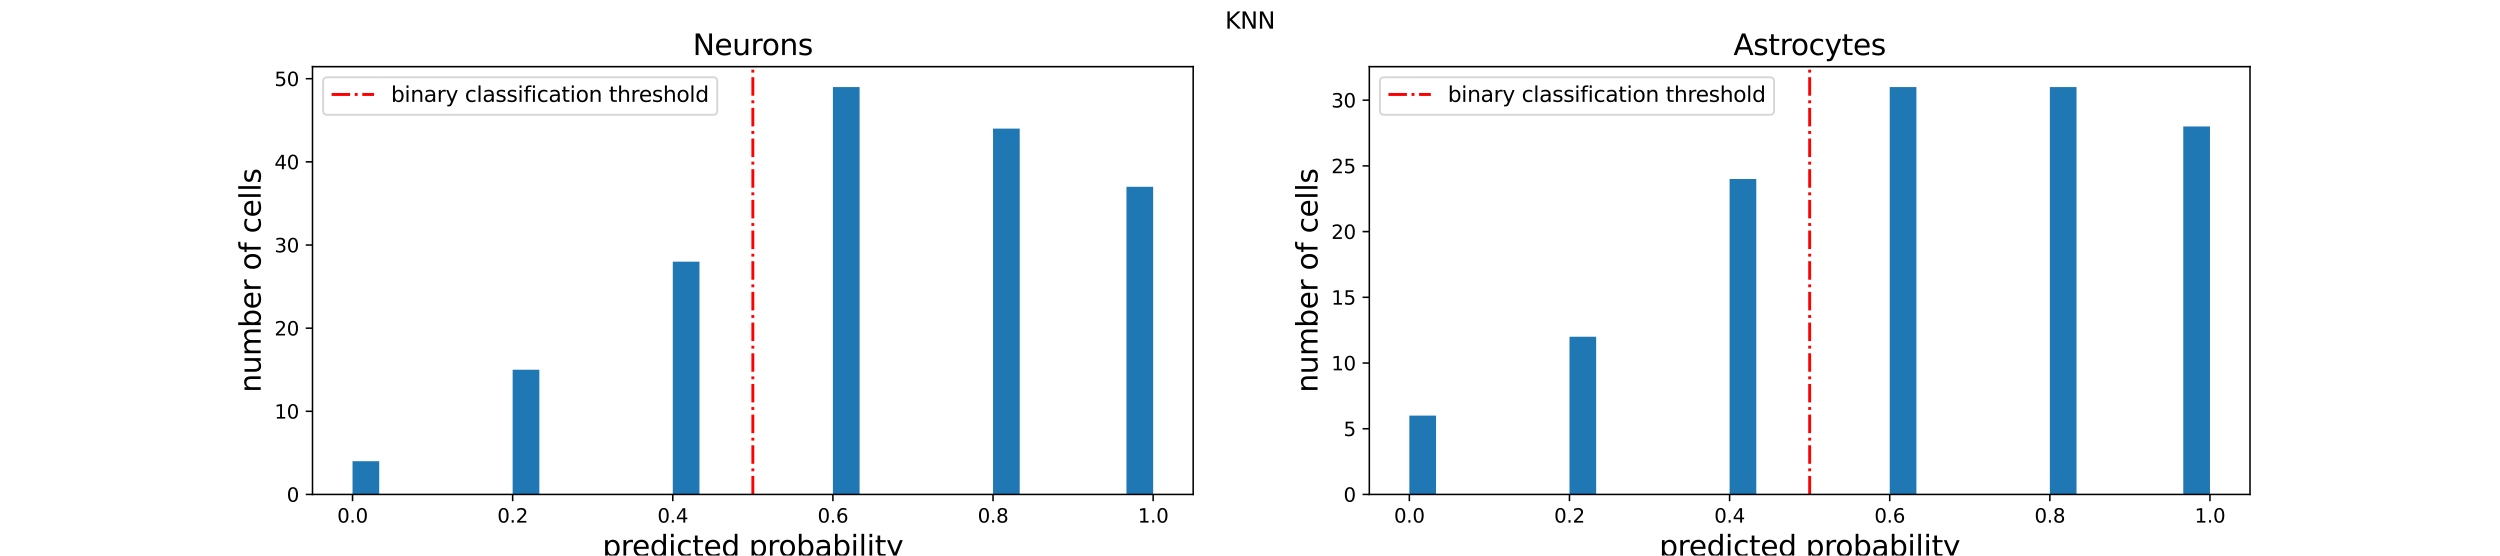 <?xml version="1.0" encoding="utf-8" standalone="no"?>
<!DOCTYPE svg PUBLIC "-//W3C//DTD SVG 1.1//EN"
  "http://www.w3.org/Graphics/SVG/1.1/DTD/svg11.dtd">
<svg xmlns:xlink="http://www.w3.org/1999/xlink" width="1296pt" height="288pt" viewBox="0 0 1296 288" xmlns="http://www.w3.org/2000/svg" version="1.1">
 <defs>
  <style type="text/css">*{stroke-linejoin: round; stroke-linecap: butt}</style>
 </defs>
 <g id="figure_1">
  <g id="patch_1">
   <path d="M 0 288 
L 1296 288 
L 1296 0 
L 0 0 
z
" style="fill: #ffffff"/>
  </g>
  <g id="axes_1">
   <g id="patch_2">
    <path d="M 162 256.32 
L 618.545 256.32 
L 618.545 34.56 
L 162 34.56 
z
" style="fill: #ffffff"/>
   </g>
   <g id="patch_3">
    <path d="M 182.752 256.32 
L 196.587 256.32 
L 196.587 239.079 
L 182.752 239.079 
z
" clip-path="url(#p5d7d3ce0ec)" style="fill: #1f77b4"/>
   </g>
   <g id="patch_4">
    <path d="M 196.587 256.32 
L 210.421 256.32 
L 210.421 256.32 
L 196.587 256.32 
z
" clip-path="url(#p5d7d3ce0ec)" style="fill: #1f77b4"/>
   </g>
   <g id="patch_5">
    <path d="M 210.421 256.32 
L 224.256 256.32 
L 224.256 256.32 
L 210.421 256.32 
z
" clip-path="url(#p5d7d3ce0ec)" style="fill: #1f77b4"/>
   </g>
   <g id="patch_6">
    <path d="M 224.256 256.32 
L 238.091 256.32 
L 238.091 256.32 
L 224.256 256.32 
z
" clip-path="url(#p5d7d3ce0ec)" style="fill: #1f77b4"/>
   </g>
   <g id="patch_7">
    <path d="M 238.091 256.32 
L 251.926 256.32 
L 251.926 256.32 
L 238.091 256.32 
z
" clip-path="url(#p5d7d3ce0ec)" style="fill: #1f77b4"/>
   </g>
   <g id="patch_8">
    <path d="M 251.926 256.32 
L 265.76 256.32 
L 265.76 256.32 
L 251.926 256.32 
z
" clip-path="url(#p5d7d3ce0ec)" style="fill: #1f77b4"/>
   </g>
   <g id="patch_9">
    <path d="M 265.76 256.32 
L 279.595 256.32 
L 279.595 191.667 
L 265.76 191.667 
z
" clip-path="url(#p5d7d3ce0ec)" style="fill: #1f77b4"/>
   </g>
   <g id="patch_10">
    <path d="M 279.595 256.32 
L 293.43 256.32 
L 293.43 256.32 
L 279.595 256.32 
z
" clip-path="url(#p5d7d3ce0ec)" style="fill: #1f77b4"/>
   </g>
   <g id="patch_11">
    <path d="M 293.43 256.32 
L 307.264 256.32 
L 307.264 256.32 
L 293.43 256.32 
z
" clip-path="url(#p5d7d3ce0ec)" style="fill: #1f77b4"/>
   </g>
   <g id="patch_12">
    <path d="M 307.264 256.32 
L 321.099 256.32 
L 321.099 256.32 
L 307.264 256.32 
z
" clip-path="url(#p5d7d3ce0ec)" style="fill: #1f77b4"/>
   </g>
   <g id="patch_13">
    <path d="M 321.099 256.32 
L 334.934 256.32 
L 334.934 256.32 
L 321.099 256.32 
z
" clip-path="url(#p5d7d3ce0ec)" style="fill: #1f77b4"/>
   </g>
   <g id="patch_14">
    <path d="M 334.934 256.32 
L 348.769 256.32 
L 348.769 256.32 
L 334.934 256.32 
z
" clip-path="url(#p5d7d3ce0ec)" style="fill: #1f77b4"/>
   </g>
   <g id="patch_15">
    <path d="M 348.769 256.32 
L 362.603 256.32 
L 362.603 135.634 
L 348.769 135.634 
z
" clip-path="url(#p5d7d3ce0ec)" style="fill: #1f77b4"/>
   </g>
   <g id="patch_16">
    <path d="M 362.603 256.32 
L 376.438 256.32 
L 376.438 256.32 
L 362.603 256.32 
z
" clip-path="url(#p5d7d3ce0ec)" style="fill: #1f77b4"/>
   </g>
   <g id="patch_17">
    <path d="M 376.438 256.32 
L 390.273 256.32 
L 390.273 256.32 
L 376.438 256.32 
z
" clip-path="url(#p5d7d3ce0ec)" style="fill: #1f77b4"/>
   </g>
   <g id="patch_18">
    <path d="M 390.273 256.32 
L 404.107 256.32 
L 404.107 256.32 
L 390.273 256.32 
z
" clip-path="url(#p5d7d3ce0ec)" style="fill: #1f77b4"/>
   </g>
   <g id="patch_19">
    <path d="M 404.107 256.32 
L 417.942 256.32 
L 417.942 256.32 
L 404.107 256.32 
z
" clip-path="url(#p5d7d3ce0ec)" style="fill: #1f77b4"/>
   </g>
   <g id="patch_20">
    <path d="M 417.942 256.32 
L 431.777 256.32 
L 431.777 256.32 
L 417.942 256.32 
z
" clip-path="url(#p5d7d3ce0ec)" style="fill: #1f77b4"/>
   </g>
   <g id="patch_21">
    <path d="M 431.777 256.32 
L 445.612 256.32 
L 445.612 45.12 
L 431.777 45.12 
z
" clip-path="url(#p5d7d3ce0ec)" style="fill: #1f77b4"/>
   </g>
   <g id="patch_22">
    <path d="M 445.612 256.32 
L 459.446 256.32 
L 459.446 256.32 
L 445.612 256.32 
z
" clip-path="url(#p5d7d3ce0ec)" style="fill: #1f77b4"/>
   </g>
   <g id="patch_23">
    <path d="M 459.446 256.32 
L 473.281 256.32 
L 473.281 256.32 
L 459.446 256.32 
z
" clip-path="url(#p5d7d3ce0ec)" style="fill: #1f77b4"/>
   </g>
   <g id="patch_24">
    <path d="M 473.281 256.32 
L 487.116 256.32 
L 487.116 256.32 
L 473.281 256.32 
z
" clip-path="url(#p5d7d3ce0ec)" style="fill: #1f77b4"/>
   </g>
   <g id="patch_25">
    <path d="M 487.116 256.32 
L 500.95 256.32 
L 500.95 256.32 
L 487.116 256.32 
z
" clip-path="url(#p5d7d3ce0ec)" style="fill: #1f77b4"/>
   </g>
   <g id="patch_26">
    <path d="M 500.95 256.32 
L 514.785 256.32 
L 514.785 256.32 
L 500.95 256.32 
z
" clip-path="url(#p5d7d3ce0ec)" style="fill: #1f77b4"/>
   </g>
   <g id="patch_27">
    <path d="M 514.785 256.32 
L 528.62 256.32 
L 528.62 66.671 
L 514.785 66.671 
z
" clip-path="url(#p5d7d3ce0ec)" style="fill: #1f77b4"/>
   </g>
   <g id="patch_28">
    <path d="M 528.62 256.32 
L 542.455 256.32 
L 542.455 256.32 
L 528.62 256.32 
z
" clip-path="url(#p5d7d3ce0ec)" style="fill: #1f77b4"/>
   </g>
   <g id="patch_29">
    <path d="M 542.455 256.32 
L 556.289 256.32 
L 556.289 256.32 
L 542.455 256.32 
z
" clip-path="url(#p5d7d3ce0ec)" style="fill: #1f77b4"/>
   </g>
   <g id="patch_30">
    <path d="M 556.289 256.32 
L 570.124 256.32 
L 570.124 256.32 
L 556.289 256.32 
z
" clip-path="url(#p5d7d3ce0ec)" style="fill: #1f77b4"/>
   </g>
   <g id="patch_31">
    <path d="M 570.124 256.32 
L 583.959 256.32 
L 583.959 256.32 
L 570.124 256.32 
z
" clip-path="url(#p5d7d3ce0ec)" style="fill: #1f77b4"/>
   </g>
   <g id="patch_32">
    <path d="M 583.959 256.32 
L 597.793 256.32 
L 597.793 96.842 
L 583.959 96.842 
z
" clip-path="url(#p5d7d3ce0ec)" style="fill: #1f77b4"/>
   </g>
   <g id="matplotlib.axis_1">
    <g id="xtick_1">
     <g id="line2d_1">
      <defs>
       <path id="mc0b5001a52" d="M 0 0 
L 0 3.5 
" style="stroke: #000000; stroke-width: 0.8"/>
      </defs>
      <g>
       <use xlink:href="#mc0b5001a52" x="182.752" y="256.32" style="stroke: #000000; stroke-width: 0.8"/>
      </g>
     </g>
     <g id="text_1">
      <!-- 0.0 -->
      <g transform="translate(174.801 270.918) scale(0.1 -0.1)">
       <defs>
        <path id="DejaVuSans-30" d="M 2034 4250 
Q 1547 4250 1301 3770 
Q 1056 3291 1056 2328 
Q 1056 1369 1301 889 
Q 1547 409 2034 409 
Q 2525 409 2770 889 
Q 3016 1369 3016 2328 
Q 3016 3291 2770 3770 
Q 2525 4250 2034 4250 
z
M 2034 4750 
Q 2819 4750 3233 4129 
Q 3647 3509 3647 2328 
Q 3647 1150 3233 529 
Q 2819 -91 2034 -91 
Q 1250 -91 836 529 
Q 422 1150 422 2328 
Q 422 3509 836 4129 
Q 1250 4750 2034 4750 
z
" transform="scale(0.016)"/>
        <path id="DejaVuSans-2e" d="M 684 794 
L 1344 794 
L 1344 0 
L 684 0 
L 684 794 
z
" transform="scale(0.016)"/>
       </defs>
       <use xlink:href="#DejaVuSans-30"/>
       <use xlink:href="#DejaVuSans-2e" x="63.623"/>
       <use xlink:href="#DejaVuSans-30" x="95.41"/>
      </g>
     </g>
    </g>
    <g id="xtick_2">
     <g id="line2d_2">
      <g>
       <use xlink:href="#mc0b5001a52" x="265.76" y="256.32" style="stroke: #000000; stroke-width: 0.8"/>
      </g>
     </g>
     <g id="text_2">
      <!-- 0.2 -->
      <g transform="translate(257.809 270.918) scale(0.1 -0.1)">
       <defs>
        <path id="DejaVuSans-32" d="M 1228 531 
L 3431 531 
L 3431 0 
L 469 0 
L 469 531 
Q 828 903 1448 1529 
Q 2069 2156 2228 2338 
Q 2531 2678 2651 2914 
Q 2772 3150 2772 3378 
Q 2772 3750 2511 3984 
Q 2250 4219 1831 4219 
Q 1534 4219 1204 4116 
Q 875 4013 500 3803 
L 500 4441 
Q 881 4594 1212 4672 
Q 1544 4750 1819 4750 
Q 2544 4750 2975 4387 
Q 3406 4025 3406 3419 
Q 3406 3131 3298 2873 
Q 3191 2616 2906 2266 
Q 2828 2175 2409 1742 
Q 1991 1309 1228 531 
z
" transform="scale(0.016)"/>
       </defs>
       <use xlink:href="#DejaVuSans-30"/>
       <use xlink:href="#DejaVuSans-2e" x="63.623"/>
       <use xlink:href="#DejaVuSans-32" x="95.41"/>
      </g>
     </g>
    </g>
    <g id="xtick_3">
     <g id="line2d_3">
      <g>
       <use xlink:href="#mc0b5001a52" x="348.769" y="256.32" style="stroke: #000000; stroke-width: 0.8"/>
      </g>
     </g>
     <g id="text_3">
      <!-- 0.4 -->
      <g transform="translate(340.817 270.918) scale(0.1 -0.1)">
       <defs>
        <path id="DejaVuSans-34" d="M 2419 4116 
L 825 1625 
L 2419 1625 
L 2419 4116 
z
M 2253 4666 
L 3047 4666 
L 3047 1625 
L 3713 1625 
L 3713 1100 
L 3047 1100 
L 3047 0 
L 2419 0 
L 2419 1100 
L 313 1100 
L 313 1709 
L 2253 4666 
z
" transform="scale(0.016)"/>
       </defs>
       <use xlink:href="#DejaVuSans-30"/>
       <use xlink:href="#DejaVuSans-2e" x="63.623"/>
       <use xlink:href="#DejaVuSans-34" x="95.41"/>
      </g>
     </g>
    </g>
    <g id="xtick_4">
     <g id="line2d_4">
      <g>
       <use xlink:href="#mc0b5001a52" x="431.777" y="256.32" style="stroke: #000000; stroke-width: 0.8"/>
      </g>
     </g>
     <g id="text_4">
      <!-- 0.6 -->
      <g transform="translate(423.825 270.918) scale(0.1 -0.1)">
       <defs>
        <path id="DejaVuSans-36" d="M 2113 2584 
Q 1688 2584 1439 2293 
Q 1191 2003 1191 1497 
Q 1191 994 1439 701 
Q 1688 409 2113 409 
Q 2538 409 2786 701 
Q 3034 994 3034 1497 
Q 3034 2003 2786 2293 
Q 2538 2584 2113 2584 
z
M 3366 4563 
L 3366 3988 
Q 3128 4100 2886 4159 
Q 2644 4219 2406 4219 
Q 1781 4219 1451 3797 
Q 1122 3375 1075 2522 
Q 1259 2794 1537 2939 
Q 1816 3084 2150 3084 
Q 2853 3084 3261 2657 
Q 3669 2231 3669 1497 
Q 3669 778 3244 343 
Q 2819 -91 2113 -91 
Q 1303 -91 875 529 
Q 447 1150 447 2328 
Q 447 3434 972 4092 
Q 1497 4750 2381 4750 
Q 2619 4750 2861 4703 
Q 3103 4656 3366 4563 
z
" transform="scale(0.016)"/>
       </defs>
       <use xlink:href="#DejaVuSans-30"/>
       <use xlink:href="#DejaVuSans-2e" x="63.623"/>
       <use xlink:href="#DejaVuSans-36" x="95.41"/>
      </g>
     </g>
    </g>
    <g id="xtick_5">
     <g id="line2d_5">
      <g>
       <use xlink:href="#mc0b5001a52" x="514.785" y="256.32" style="stroke: #000000; stroke-width: 0.8"/>
      </g>
     </g>
     <g id="text_5">
      <!-- 0.8 -->
      <g transform="translate(506.834 270.918) scale(0.1 -0.1)">
       <defs>
        <path id="DejaVuSans-38" d="M 2034 2216 
Q 1584 2216 1326 1975 
Q 1069 1734 1069 1313 
Q 1069 891 1326 650 
Q 1584 409 2034 409 
Q 2484 409 2743 651 
Q 3003 894 3003 1313 
Q 3003 1734 2745 1975 
Q 2488 2216 2034 2216 
z
M 1403 2484 
Q 997 2584 770 2862 
Q 544 3141 544 3541 
Q 544 4100 942 4425 
Q 1341 4750 2034 4750 
Q 2731 4750 3128 4425 
Q 3525 4100 3525 3541 
Q 3525 3141 3298 2862 
Q 3072 2584 2669 2484 
Q 3125 2378 3379 2068 
Q 3634 1759 3634 1313 
Q 3634 634 3220 271 
Q 2806 -91 2034 -91 
Q 1263 -91 848 271 
Q 434 634 434 1313 
Q 434 1759 690 2068 
Q 947 2378 1403 2484 
z
M 1172 3481 
Q 1172 3119 1398 2916 
Q 1625 2713 2034 2713 
Q 2441 2713 2670 2916 
Q 2900 3119 2900 3481 
Q 2900 3844 2670 4047 
Q 2441 4250 2034 4250 
Q 1625 4250 1398 4047 
Q 1172 3844 1172 3481 
z
" transform="scale(0.016)"/>
       </defs>
       <use xlink:href="#DejaVuSans-30"/>
       <use xlink:href="#DejaVuSans-2e" x="63.623"/>
       <use xlink:href="#DejaVuSans-38" x="95.41"/>
      </g>
     </g>
    </g>
    <g id="xtick_6">
     <g id="line2d_6">
      <g>
       <use xlink:href="#mc0b5001a52" x="597.793" y="256.32" style="stroke: #000000; stroke-width: 0.8"/>
      </g>
     </g>
     <g id="text_6">
      <!-- 1.0 -->
      <g transform="translate(589.842 270.918) scale(0.1 -0.1)">
       <defs>
        <path id="DejaVuSans-31" d="M 794 531 
L 1825 531 
L 1825 4091 
L 703 3866 
L 703 4441 
L 1819 4666 
L 2450 4666 
L 2450 531 
L 3481 531 
L 3481 0 
L 794 0 
L 794 531 
z
" transform="scale(0.016)"/>
       </defs>
       <use xlink:href="#DejaVuSans-31"/>
       <use xlink:href="#DejaVuSans-2e" x="63.623"/>
       <use xlink:href="#DejaVuSans-30" x="95.41"/>
      </g>
     </g>
    </g>
    <g id="text_7">
     <!-- predicted probability -->
     <g transform="translate(312.3 288.396) scale(0.15 -0.15)">
      <defs>
       <path id="DejaVuSans-70" d="M 1159 525 
L 1159 -1331 
L 581 -1331 
L 581 3500 
L 1159 3500 
L 1159 2969 
Q 1341 3281 1617 3432 
Q 1894 3584 2278 3584 
Q 2916 3584 3314 3078 
Q 3713 2572 3713 1747 
Q 3713 922 3314 415 
Q 2916 -91 2278 -91 
Q 1894 -91 1617 61 
Q 1341 213 1159 525 
z
M 3116 1747 
Q 3116 2381 2855 2742 
Q 2594 3103 2138 3103 
Q 1681 3103 1420 2742 
Q 1159 2381 1159 1747 
Q 1159 1113 1420 752 
Q 1681 391 2138 391 
Q 2594 391 2855 752 
Q 3116 1113 3116 1747 
z
" transform="scale(0.016)"/>
       <path id="DejaVuSans-72" d="M 2631 2963 
Q 2534 3019 2420 3045 
Q 2306 3072 2169 3072 
Q 1681 3072 1420 2755 
Q 1159 2438 1159 1844 
L 1159 0 
L 581 0 
L 581 3500 
L 1159 3500 
L 1159 2956 
Q 1341 3275 1631 3429 
Q 1922 3584 2338 3584 
Q 2397 3584 2469 3576 
Q 2541 3569 2628 3553 
L 2631 2963 
z
" transform="scale(0.016)"/>
       <path id="DejaVuSans-65" d="M 3597 1894 
L 3597 1613 
L 953 1613 
Q 991 1019 1311 708 
Q 1631 397 2203 397 
Q 2534 397 2845 478 
Q 3156 559 3463 722 
L 3463 178 
Q 3153 47 2828 -22 
Q 2503 -91 2169 -91 
Q 1331 -91 842 396 
Q 353 884 353 1716 
Q 353 2575 817 3079 
Q 1281 3584 2069 3584 
Q 2775 3584 3186 3129 
Q 3597 2675 3597 1894 
z
M 3022 2063 
Q 3016 2534 2758 2815 
Q 2500 3097 2075 3097 
Q 1594 3097 1305 2825 
Q 1016 2553 972 2059 
L 3022 2063 
z
" transform="scale(0.016)"/>
       <path id="DejaVuSans-64" d="M 2906 2969 
L 2906 4863 
L 3481 4863 
L 3481 0 
L 2906 0 
L 2906 525 
Q 2725 213 2448 61 
Q 2172 -91 1784 -91 
Q 1150 -91 751 415 
Q 353 922 353 1747 
Q 353 2572 751 3078 
Q 1150 3584 1784 3584 
Q 2172 3584 2448 3432 
Q 2725 3281 2906 2969 
z
M 947 1747 
Q 947 1113 1208 752 
Q 1469 391 1925 391 
Q 2381 391 2643 752 
Q 2906 1113 2906 1747 
Q 2906 2381 2643 2742 
Q 2381 3103 1925 3103 
Q 1469 3103 1208 2742 
Q 947 2381 947 1747 
z
" transform="scale(0.016)"/>
       <path id="DejaVuSans-69" d="M 603 3500 
L 1178 3500 
L 1178 0 
L 603 0 
L 603 3500 
z
M 603 4863 
L 1178 4863 
L 1178 4134 
L 603 4134 
L 603 4863 
z
" transform="scale(0.016)"/>
       <path id="DejaVuSans-63" d="M 3122 3366 
L 3122 2828 
Q 2878 2963 2633 3030 
Q 2388 3097 2138 3097 
Q 1578 3097 1268 2742 
Q 959 2388 959 1747 
Q 959 1106 1268 751 
Q 1578 397 2138 397 
Q 2388 397 2633 464 
Q 2878 531 3122 666 
L 3122 134 
Q 2881 22 2623 -34 
Q 2366 -91 2075 -91 
Q 1284 -91 818 406 
Q 353 903 353 1747 
Q 353 2603 823 3093 
Q 1294 3584 2113 3584 
Q 2378 3584 2631 3529 
Q 2884 3475 3122 3366 
z
" transform="scale(0.016)"/>
       <path id="DejaVuSans-74" d="M 1172 4494 
L 1172 3500 
L 2356 3500 
L 2356 3053 
L 1172 3053 
L 1172 1153 
Q 1172 725 1289 603 
Q 1406 481 1766 481 
L 2356 481 
L 2356 0 
L 1766 0 
Q 1100 0 847 248 
Q 594 497 594 1153 
L 594 3053 
L 172 3053 
L 172 3500 
L 594 3500 
L 594 4494 
L 1172 4494 
z
" transform="scale(0.016)"/>
       <path id="DejaVuSans-20" transform="scale(0.016)"/>
       <path id="DejaVuSans-6f" d="M 1959 3097 
Q 1497 3097 1228 2736 
Q 959 2375 959 1747 
Q 959 1119 1226 758 
Q 1494 397 1959 397 
Q 2419 397 2687 759 
Q 2956 1122 2956 1747 
Q 2956 2369 2687 2733 
Q 2419 3097 1959 3097 
z
M 1959 3584 
Q 2709 3584 3137 3096 
Q 3566 2609 3566 1747 
Q 3566 888 3137 398 
Q 2709 -91 1959 -91 
Q 1206 -91 779 398 
Q 353 888 353 1747 
Q 353 2609 779 3096 
Q 1206 3584 1959 3584 
z
" transform="scale(0.016)"/>
       <path id="DejaVuSans-62" d="M 3116 1747 
Q 3116 2381 2855 2742 
Q 2594 3103 2138 3103 
Q 1681 3103 1420 2742 
Q 1159 2381 1159 1747 
Q 1159 1113 1420 752 
Q 1681 391 2138 391 
Q 2594 391 2855 752 
Q 3116 1113 3116 1747 
z
M 1159 2969 
Q 1341 3281 1617 3432 
Q 1894 3584 2278 3584 
Q 2916 3584 3314 3078 
Q 3713 2572 3713 1747 
Q 3713 922 3314 415 
Q 2916 -91 2278 -91 
Q 1894 -91 1617 61 
Q 1341 213 1159 525 
L 1159 0 
L 581 0 
L 581 4863 
L 1159 4863 
L 1159 2969 
z
" transform="scale(0.016)"/>
       <path id="DejaVuSans-61" d="M 2194 1759 
Q 1497 1759 1228 1600 
Q 959 1441 959 1056 
Q 959 750 1161 570 
Q 1363 391 1709 391 
Q 2188 391 2477 730 
Q 2766 1069 2766 1631 
L 2766 1759 
L 2194 1759 
z
M 3341 1997 
L 3341 0 
L 2766 0 
L 2766 531 
Q 2569 213 2275 61 
Q 1981 -91 1556 -91 
Q 1019 -91 701 211 
Q 384 513 384 1019 
Q 384 1609 779 1909 
Q 1175 2209 1959 2209 
L 2766 2209 
L 2766 2266 
Q 2766 2663 2505 2880 
Q 2244 3097 1772 3097 
Q 1472 3097 1187 3025 
Q 903 2953 641 2809 
L 641 3341 
Q 956 3463 1253 3523 
Q 1550 3584 1831 3584 
Q 2591 3584 2966 3190 
Q 3341 2797 3341 1997 
z
" transform="scale(0.016)"/>
       <path id="DejaVuSans-6c" d="M 603 4863 
L 1178 4863 
L 1178 0 
L 603 0 
L 603 4863 
z
" transform="scale(0.016)"/>
       <path id="DejaVuSans-79" d="M 2059 -325 
Q 1816 -950 1584 -1140 
Q 1353 -1331 966 -1331 
L 506 -1331 
L 506 -850 
L 844 -850 
Q 1081 -850 1212 -737 
Q 1344 -625 1503 -206 
L 1606 56 
L 191 3500 
L 800 3500 
L 1894 763 
L 2988 3500 
L 3597 3500 
L 2059 -325 
z
" transform="scale(0.016)"/>
      </defs>
      <use xlink:href="#DejaVuSans-70"/>
      <use xlink:href="#DejaVuSans-72" x="63.477"/>
      <use xlink:href="#DejaVuSans-65" x="102.34"/>
      <use xlink:href="#DejaVuSans-64" x="163.863"/>
      <use xlink:href="#DejaVuSans-69" x="227.34"/>
      <use xlink:href="#DejaVuSans-63" x="255.123"/>
      <use xlink:href="#DejaVuSans-74" x="310.104"/>
      <use xlink:href="#DejaVuSans-65" x="349.312"/>
      <use xlink:href="#DejaVuSans-64" x="410.836"/>
      <use xlink:href="#DejaVuSans-20" x="474.312"/>
      <use xlink:href="#DejaVuSans-70" x="506.1"/>
      <use xlink:href="#DejaVuSans-72" x="569.576"/>
      <use xlink:href="#DejaVuSans-6f" x="608.439"/>
      <use xlink:href="#DejaVuSans-62" x="669.621"/>
      <use xlink:href="#DejaVuSans-61" x="733.098"/>
      <use xlink:href="#DejaVuSans-62" x="794.377"/>
      <use xlink:href="#DejaVuSans-69" x="857.854"/>
      <use xlink:href="#DejaVuSans-6c" x="885.637"/>
      <use xlink:href="#DejaVuSans-69" x="913.42"/>
      <use xlink:href="#DejaVuSans-74" x="941.203"/>
      <use xlink:href="#DejaVuSans-79" x="980.412"/>
     </g>
    </g>
   </g>
   <g id="matplotlib.axis_2">
    <g id="ytick_1">
     <g id="line2d_7">
      <defs>
       <path id="m9b02de8f1d" d="M 0 0 
L -3.5 0 
" style="stroke: #000000; stroke-width: 0.8"/>
      </defs>
      <g>
       <use xlink:href="#m9b02de8f1d" x="162" y="256.32" style="stroke: #000000; stroke-width: 0.8"/>
      </g>
     </g>
     <g id="text_8">
      <!-- 0 -->
      <g transform="translate(148.637 260.119) scale(0.1 -0.1)">
       <use xlink:href="#DejaVuSans-30"/>
      </g>
     </g>
    </g>
    <g id="ytick_2">
     <g id="line2d_8">
      <g>
       <use xlink:href="#m9b02de8f1d" x="162" y="213.218" style="stroke: #000000; stroke-width: 0.8"/>
      </g>
     </g>
     <g id="text_9">
      <!-- 10 -->
      <g transform="translate(142.275 217.017) scale(0.1 -0.1)">
       <use xlink:href="#DejaVuSans-31"/>
       <use xlink:href="#DejaVuSans-30" x="63.623"/>
      </g>
     </g>
    </g>
    <g id="ytick_3">
     <g id="line2d_9">
      <g>
       <use xlink:href="#m9b02de8f1d" x="162" y="170.116" style="stroke: #000000; stroke-width: 0.8"/>
      </g>
     </g>
     <g id="text_10">
      <!-- 20 -->
      <g transform="translate(142.275 173.915) scale(0.1 -0.1)">
       <use xlink:href="#DejaVuSans-32"/>
       <use xlink:href="#DejaVuSans-30" x="63.623"/>
      </g>
     </g>
    </g>
    <g id="ytick_4">
     <g id="line2d_10">
      <g>
       <use xlink:href="#m9b02de8f1d" x="162" y="127.014" style="stroke: #000000; stroke-width: 0.8"/>
      </g>
     </g>
     <g id="text_11">
      <!-- 30 -->
      <g transform="translate(142.275 130.813) scale(0.1 -0.1)">
       <defs>
        <path id="DejaVuSans-33" d="M 2597 2516 
Q 3050 2419 3304 2112 
Q 3559 1806 3559 1356 
Q 3559 666 3084 287 
Q 2609 -91 1734 -91 
Q 1441 -91 1130 -33 
Q 819 25 488 141 
L 488 750 
Q 750 597 1062 519 
Q 1375 441 1716 441 
Q 2309 441 2620 675 
Q 2931 909 2931 1356 
Q 2931 1769 2642 2001 
Q 2353 2234 1838 2234 
L 1294 2234 
L 1294 2753 
L 1863 2753 
Q 2328 2753 2575 2939 
Q 2822 3125 2822 3475 
Q 2822 3834 2567 4026 
Q 2313 4219 1838 4219 
Q 1578 4219 1281 4162 
Q 984 4106 628 3988 
L 628 4550 
Q 988 4650 1302 4700 
Q 1616 4750 1894 4750 
Q 2613 4750 3031 4423 
Q 3450 4097 3450 3541 
Q 3450 3153 3228 2886 
Q 3006 2619 2597 2516 
z
" transform="scale(0.016)"/>
       </defs>
       <use xlink:href="#DejaVuSans-33"/>
       <use xlink:href="#DejaVuSans-30" x="63.623"/>
      </g>
     </g>
    </g>
    <g id="ytick_5">
     <g id="line2d_11">
      <g>
       <use xlink:href="#m9b02de8f1d" x="162" y="83.912" style="stroke: #000000; stroke-width: 0.8"/>
      </g>
     </g>
     <g id="text_12">
      <!-- 40 -->
      <g transform="translate(142.275 87.711) scale(0.1 -0.1)">
       <use xlink:href="#DejaVuSans-34"/>
       <use xlink:href="#DejaVuSans-30" x="63.623"/>
      </g>
     </g>
    </g>
    <g id="ytick_6">
     <g id="line2d_12">
      <g>
       <use xlink:href="#m9b02de8f1d" x="162" y="40.81" style="stroke: #000000; stroke-width: 0.8"/>
      </g>
     </g>
     <g id="text_13">
      <!-- 50 -->
      <g transform="translate(142.275 44.609) scale(0.1 -0.1)">
       <defs>
        <path id="DejaVuSans-35" d="M 691 4666 
L 3169 4666 
L 3169 4134 
L 1269 4134 
L 1269 2991 
Q 1406 3038 1543 3061 
Q 1681 3084 1819 3084 
Q 2600 3084 3056 2656 
Q 3513 2228 3513 1497 
Q 3513 744 3044 326 
Q 2575 -91 1722 -91 
Q 1428 -91 1123 -41 
Q 819 9 494 109 
L 494 744 
Q 775 591 1075 516 
Q 1375 441 1709 441 
Q 2250 441 2565 725 
Q 2881 1009 2881 1497 
Q 2881 1984 2565 2268 
Q 2250 2553 1709 2553 
Q 1456 2553 1204 2497 
Q 953 2441 691 2322 
L 691 4666 
z
" transform="scale(0.016)"/>
       </defs>
       <use xlink:href="#DejaVuSans-35"/>
       <use xlink:href="#DejaVuSans-30" x="63.623"/>
      </g>
     </g>
    </g>
    <g id="text_14">
     <!-- number of cells -->
     <g transform="translate(135.155 203.52) rotate(-90) scale(0.15 -0.15)">
      <defs>
       <path id="DejaVuSans-6e" d="M 3513 2113 
L 3513 0 
L 2938 0 
L 2938 2094 
Q 2938 2591 2744 2837 
Q 2550 3084 2163 3084 
Q 1697 3084 1428 2787 
Q 1159 2491 1159 1978 
L 1159 0 
L 581 0 
L 581 3500 
L 1159 3500 
L 1159 2956 
Q 1366 3272 1645 3428 
Q 1925 3584 2291 3584 
Q 2894 3584 3203 3211 
Q 3513 2838 3513 2113 
z
" transform="scale(0.016)"/>
       <path id="DejaVuSans-75" d="M 544 1381 
L 544 3500 
L 1119 3500 
L 1119 1403 
Q 1119 906 1312 657 
Q 1506 409 1894 409 
Q 2359 409 2629 706 
Q 2900 1003 2900 1516 
L 2900 3500 
L 3475 3500 
L 3475 0 
L 2900 0 
L 2900 538 
Q 2691 219 2414 64 
Q 2138 -91 1772 -91 
Q 1169 -91 856 284 
Q 544 659 544 1381 
z
M 1991 3584 
L 1991 3584 
z
" transform="scale(0.016)"/>
       <path id="DejaVuSans-6d" d="M 3328 2828 
Q 3544 3216 3844 3400 
Q 4144 3584 4550 3584 
Q 5097 3584 5394 3201 
Q 5691 2819 5691 2113 
L 5691 0 
L 5113 0 
L 5113 2094 
Q 5113 2597 4934 2840 
Q 4756 3084 4391 3084 
Q 3944 3084 3684 2787 
Q 3425 2491 3425 1978 
L 3425 0 
L 2847 0 
L 2847 2094 
Q 2847 2600 2669 2842 
Q 2491 3084 2119 3084 
Q 1678 3084 1418 2786 
Q 1159 2488 1159 1978 
L 1159 0 
L 581 0 
L 581 3500 
L 1159 3500 
L 1159 2956 
Q 1356 3278 1631 3431 
Q 1906 3584 2284 3584 
Q 2666 3584 2933 3390 
Q 3200 3197 3328 2828 
z
" transform="scale(0.016)"/>
       <path id="DejaVuSans-66" d="M 2375 4863 
L 2375 4384 
L 1825 4384 
Q 1516 4384 1395 4259 
Q 1275 4134 1275 3809 
L 1275 3500 
L 2222 3500 
L 2222 3053 
L 1275 3053 
L 1275 0 
L 697 0 
L 697 3053 
L 147 3053 
L 147 3500 
L 697 3500 
L 697 3744 
Q 697 4328 969 4595 
Q 1241 4863 1831 4863 
L 2375 4863 
z
" transform="scale(0.016)"/>
       <path id="DejaVuSans-73" d="M 2834 3397 
L 2834 2853 
Q 2591 2978 2328 3040 
Q 2066 3103 1784 3103 
Q 1356 3103 1142 2972 
Q 928 2841 928 2578 
Q 928 2378 1081 2264 
Q 1234 2150 1697 2047 
L 1894 2003 
Q 2506 1872 2764 1633 
Q 3022 1394 3022 966 
Q 3022 478 2636 193 
Q 2250 -91 1575 -91 
Q 1294 -91 989 -36 
Q 684 19 347 128 
L 347 722 
Q 666 556 975 473 
Q 1284 391 1588 391 
Q 1994 391 2212 530 
Q 2431 669 2431 922 
Q 2431 1156 2273 1281 
Q 2116 1406 1581 1522 
L 1381 1569 
Q 847 1681 609 1914 
Q 372 2147 372 2553 
Q 372 3047 722 3315 
Q 1072 3584 1716 3584 
Q 2034 3584 2315 3537 
Q 2597 3491 2834 3397 
z
" transform="scale(0.016)"/>
      </defs>
      <use xlink:href="#DejaVuSans-6e"/>
      <use xlink:href="#DejaVuSans-75" x="63.379"/>
      <use xlink:href="#DejaVuSans-6d" x="126.758"/>
      <use xlink:href="#DejaVuSans-62" x="224.17"/>
      <use xlink:href="#DejaVuSans-65" x="287.646"/>
      <use xlink:href="#DejaVuSans-72" x="349.17"/>
      <use xlink:href="#DejaVuSans-20" x="390.283"/>
      <use xlink:href="#DejaVuSans-6f" x="422.07"/>
      <use xlink:href="#DejaVuSans-66" x="483.252"/>
      <use xlink:href="#DejaVuSans-20" x="518.457"/>
      <use xlink:href="#DejaVuSans-63" x="550.244"/>
      <use xlink:href="#DejaVuSans-65" x="605.225"/>
      <use xlink:href="#DejaVuSans-6c" x="666.748"/>
      <use xlink:href="#DejaVuSans-6c" x="694.531"/>
      <use xlink:href="#DejaVuSans-73" x="722.314"/>
     </g>
    </g>
   </g>
   <g id="line2d_13">
    <path d="M 390.273 256.32 
L 390.273 34.56 
" clip-path="url(#p5d7d3ce0ec)" style="fill: none; stroke-dasharray: 9.6,2.4,1.5,2.4; stroke-dashoffset: 0; stroke: #ff0000; stroke-width: 1.5"/>
   </g>
   <g id="patch_33">
    <path d="M 162 256.32 
L 162 34.56 
" style="fill: none; stroke: #000000; stroke-width: 0.8; stroke-linejoin: miter; stroke-linecap: square"/>
   </g>
   <g id="patch_34">
    <path d="M 618.545 256.32 
L 618.545 34.56 
" style="fill: none; stroke: #000000; stroke-width: 0.8; stroke-linejoin: miter; stroke-linecap: square"/>
   </g>
   <g id="patch_35">
    <path d="M 162 256.32 
L 618.545 256.32 
" style="fill: none; stroke: #000000; stroke-width: 0.8; stroke-linejoin: miter; stroke-linecap: square"/>
   </g>
   <g id="patch_36">
    <path d="M 162 34.56 
L 618.545 34.56 
" style="fill: none; stroke: #000000; stroke-width: 0.8; stroke-linejoin: miter; stroke-linecap: square"/>
   </g>
   <g id="text_15">
    <!-- Neurons -->
    <g transform="translate(359.13 28.56) scale(0.15 -0.15)">
     <defs>
      <path id="DejaVuSans-4e" d="M 628 4666 
L 1478 4666 
L 3547 763 
L 3547 4666 
L 4159 4666 
L 4159 0 
L 3309 0 
L 1241 3903 
L 1241 0 
L 628 0 
L 628 4666 
z
" transform="scale(0.016)"/>
     </defs>
     <use xlink:href="#DejaVuSans-4e"/>
     <use xlink:href="#DejaVuSans-65" x="74.805"/>
     <use xlink:href="#DejaVuSans-75" x="136.328"/>
     <use xlink:href="#DejaVuSans-72" x="199.707"/>
     <use xlink:href="#DejaVuSans-6f" x="238.57"/>
     <use xlink:href="#DejaVuSans-6e" x="299.752"/>
     <use xlink:href="#DejaVuSans-73" x="363.131"/>
    </g>
   </g>
   <g id="legend_1">
    <g id="patch_37">
     <path d="M 169.7 59.506 
L 369.623 59.506 
Q 371.823 59.506 371.823 57.306 
L 371.823 42.26 
Q 371.823 40.06 369.623 40.06 
L 169.7 40.06 
Q 167.5 40.06 167.5 42.26 
L 167.5 57.306 
Q 167.5 59.506 169.7 59.506 
z
" style="fill: #ffffff; opacity: 0.8; stroke: #cccccc; stroke-linejoin: miter"/>
    </g>
    <g id="line2d_14">
     <path d="M 171.9 48.968 
L 182.9 48.968 
L 193.9 48.968 
" style="fill: none; stroke-dasharray: 9.6,2.4,1.5,2.4; stroke-dashoffset: 0; stroke: #ff0000; stroke-width: 1.5"/>
    </g>
    <g id="text_16">
     <!-- binary classification threshold -->
     <g transform="translate(202.7 52.818) scale(0.11 -0.11)">
      <defs>
       <path id="DejaVuSans-68" d="M 3513 2113 
L 3513 0 
L 2938 0 
L 2938 2094 
Q 2938 2591 2744 2837 
Q 2550 3084 2163 3084 
Q 1697 3084 1428 2787 
Q 1159 2491 1159 1978 
L 1159 0 
L 581 0 
L 581 4863 
L 1159 4863 
L 1159 2956 
Q 1366 3272 1645 3428 
Q 1925 3584 2291 3584 
Q 2894 3584 3203 3211 
Q 3513 2838 3513 2113 
z
" transform="scale(0.016)"/>
      </defs>
      <use xlink:href="#DejaVuSans-62"/>
      <use xlink:href="#DejaVuSans-69" x="63.477"/>
      <use xlink:href="#DejaVuSans-6e" x="91.26"/>
      <use xlink:href="#DejaVuSans-61" x="154.639"/>
      <use xlink:href="#DejaVuSans-72" x="215.918"/>
      <use xlink:href="#DejaVuSans-79" x="257.031"/>
      <use xlink:href="#DejaVuSans-20" x="316.211"/>
      <use xlink:href="#DejaVuSans-63" x="347.998"/>
      <use xlink:href="#DejaVuSans-6c" x="402.979"/>
      <use xlink:href="#DejaVuSans-61" x="430.762"/>
      <use xlink:href="#DejaVuSans-73" x="492.041"/>
      <use xlink:href="#DejaVuSans-73" x="544.141"/>
      <use xlink:href="#DejaVuSans-69" x="596.24"/>
      <use xlink:href="#DejaVuSans-66" x="624.023"/>
      <use xlink:href="#DejaVuSans-69" x="659.229"/>
      <use xlink:href="#DejaVuSans-63" x="687.012"/>
      <use xlink:href="#DejaVuSans-61" x="741.992"/>
      <use xlink:href="#DejaVuSans-74" x="803.271"/>
      <use xlink:href="#DejaVuSans-69" x="842.48"/>
      <use xlink:href="#DejaVuSans-6f" x="870.264"/>
      <use xlink:href="#DejaVuSans-6e" x="931.445"/>
      <use xlink:href="#DejaVuSans-20" x="994.824"/>
      <use xlink:href="#DejaVuSans-74" x="1026.611"/>
      <use xlink:href="#DejaVuSans-68" x="1065.82"/>
      <use xlink:href="#DejaVuSans-72" x="1129.199"/>
      <use xlink:href="#DejaVuSans-65" x="1168.062"/>
      <use xlink:href="#DejaVuSans-73" x="1229.586"/>
      <use xlink:href="#DejaVuSans-68" x="1281.686"/>
      <use xlink:href="#DejaVuSans-6f" x="1345.064"/>
      <use xlink:href="#DejaVuSans-6c" x="1406.246"/>
      <use xlink:href="#DejaVuSans-64" x="1434.029"/>
     </g>
    </g>
   </g>
  </g>
  <g id="axes_2">
   <g id="patch_38">
    <path d="M 709.855 256.32 
L 1166.4 256.32 
L 1166.4 34.56 
L 709.855 34.56 
z
" style="fill: #ffffff"/>
   </g>
   <g id="patch_39">
    <path d="M 730.607 256.32 
L 744.441 256.32 
L 744.441 215.443 
L 730.607 215.443 
z
" clip-path="url(#p3bcd240d68)" style="fill: #1f77b4"/>
   </g>
   <g id="patch_40">
    <path d="M 744.441 256.32 
L 758.276 256.32 
L 758.276 256.32 
L 744.441 256.32 
z
" clip-path="url(#p3bcd240d68)" style="fill: #1f77b4"/>
   </g>
   <g id="patch_41">
    <path d="M 758.276 256.32 
L 772.111 256.32 
L 772.111 256.32 
L 758.276 256.32 
z
" clip-path="url(#p3bcd240d68)" style="fill: #1f77b4"/>
   </g>
   <g id="patch_42">
    <path d="M 772.111 256.32 
L 785.945 256.32 
L 785.945 256.32 
L 772.111 256.32 
z
" clip-path="url(#p3bcd240d68)" style="fill: #1f77b4"/>
   </g>
   <g id="patch_43">
    <path d="M 785.945 256.32 
L 799.78 256.32 
L 799.78 256.32 
L 785.945 256.32 
z
" clip-path="url(#p3bcd240d68)" style="fill: #1f77b4"/>
   </g>
   <g id="patch_44">
    <path d="M 799.78 256.32 
L 813.615 256.32 
L 813.615 256.32 
L 799.78 256.32 
z
" clip-path="url(#p3bcd240d68)" style="fill: #1f77b4"/>
   </g>
   <g id="patch_45">
    <path d="M 813.615 256.32 
L 827.45 256.32 
L 827.45 174.565 
L 813.615 174.565 
z
" clip-path="url(#p3bcd240d68)" style="fill: #1f77b4"/>
   </g>
   <g id="patch_46">
    <path d="M 827.45 256.32 
L 841.284 256.32 
L 841.284 256.32 
L 827.45 256.32 
z
" clip-path="url(#p3bcd240d68)" style="fill: #1f77b4"/>
   </g>
   <g id="patch_47">
    <path d="M 841.284 256.32 
L 855.119 256.32 
L 855.119 256.32 
L 841.284 256.32 
z
" clip-path="url(#p3bcd240d68)" style="fill: #1f77b4"/>
   </g>
   <g id="patch_48">
    <path d="M 855.119 256.32 
L 868.954 256.32 
L 868.954 256.32 
L 855.119 256.32 
z
" clip-path="url(#p3bcd240d68)" style="fill: #1f77b4"/>
   </g>
   <g id="patch_49">
    <path d="M 868.954 256.32 
L 882.788 256.32 
L 882.788 256.32 
L 868.954 256.32 
z
" clip-path="url(#p3bcd240d68)" style="fill: #1f77b4"/>
   </g>
   <g id="patch_50">
    <path d="M 882.788 256.32 
L 896.623 256.32 
L 896.623 256.32 
L 882.788 256.32 
z
" clip-path="url(#p3bcd240d68)" style="fill: #1f77b4"/>
   </g>
   <g id="patch_51">
    <path d="M 896.623 256.32 
L 910.458 256.32 
L 910.458 92.81 
L 896.623 92.81 
z
" clip-path="url(#p3bcd240d68)" style="fill: #1f77b4"/>
   </g>
   <g id="patch_52">
    <path d="M 910.458 256.32 
L 924.293 256.32 
L 924.293 256.32 
L 910.458 256.32 
z
" clip-path="url(#p3bcd240d68)" style="fill: #1f77b4"/>
   </g>
   <g id="patch_53">
    <path d="M 924.293 256.32 
L 938.127 256.32 
L 938.127 256.32 
L 924.293 256.32 
z
" clip-path="url(#p3bcd240d68)" style="fill: #1f77b4"/>
   </g>
   <g id="patch_54">
    <path d="M 938.127 256.32 
L 951.962 256.32 
L 951.962 256.32 
L 938.127 256.32 
z
" clip-path="url(#p3bcd240d68)" style="fill: #1f77b4"/>
   </g>
   <g id="patch_55">
    <path d="M 951.962 256.32 
L 965.797 256.32 
L 965.797 256.32 
L 951.962 256.32 
z
" clip-path="url(#p3bcd240d68)" style="fill: #1f77b4"/>
   </g>
   <g id="patch_56">
    <path d="M 965.797 256.32 
L 979.631 256.32 
L 979.631 256.32 
L 965.797 256.32 
z
" clip-path="url(#p3bcd240d68)" style="fill: #1f77b4"/>
   </g>
   <g id="patch_57">
    <path d="M 979.631 256.32 
L 993.466 256.32 
L 993.466 45.12 
L 979.631 45.12 
z
" clip-path="url(#p3bcd240d68)" style="fill: #1f77b4"/>
   </g>
   <g id="patch_58">
    <path d="M 993.466 256.32 
L 1007.301 256.32 
L 1007.301 256.32 
L 993.466 256.32 
z
" clip-path="url(#p3bcd240d68)" style="fill: #1f77b4"/>
   </g>
   <g id="patch_59">
    <path d="M 1007.301 256.32 
L 1021.136 256.32 
L 1021.136 256.32 
L 1007.301 256.32 
z
" clip-path="url(#p3bcd240d68)" style="fill: #1f77b4"/>
   </g>
   <g id="patch_60">
    <path d="M 1021.136 256.32 
L 1034.97 256.32 
L 1034.97 256.32 
L 1021.136 256.32 
z
" clip-path="url(#p3bcd240d68)" style="fill: #1f77b4"/>
   </g>
   <g id="patch_61">
    <path d="M 1034.97 256.32 
L 1048.805 256.32 
L 1048.805 256.32 
L 1034.97 256.32 
z
" clip-path="url(#p3bcd240d68)" style="fill: #1f77b4"/>
   </g>
   <g id="patch_62">
    <path d="M 1048.805 256.32 
L 1062.64 256.32 
L 1062.64 256.32 
L 1048.805 256.32 
z
" clip-path="url(#p3bcd240d68)" style="fill: #1f77b4"/>
   </g>
   <g id="patch_63">
    <path d="M 1062.64 256.32 
L 1076.474 256.32 
L 1076.474 45.12 
L 1062.64 45.12 
z
" clip-path="url(#p3bcd240d68)" style="fill: #1f77b4"/>
   </g>
   <g id="patch_64">
    <path d="M 1076.474 256.32 
L 1090.309 256.32 
L 1090.309 256.32 
L 1076.474 256.32 
z
" clip-path="url(#p3bcd240d68)" style="fill: #1f77b4"/>
   </g>
   <g id="patch_65">
    <path d="M 1090.309 256.32 
L 1104.144 256.32 
L 1104.144 256.32 
L 1090.309 256.32 
z
" clip-path="url(#p3bcd240d68)" style="fill: #1f77b4"/>
   </g>
   <g id="patch_66">
    <path d="M 1104.144 256.32 
L 1117.979 256.32 
L 1117.979 256.32 
L 1104.144 256.32 
z
" clip-path="url(#p3bcd240d68)" style="fill: #1f77b4"/>
   </g>
   <g id="patch_67">
    <path d="M 1117.979 256.32 
L 1131.813 256.32 
L 1131.813 256.32 
L 1117.979 256.32 
z
" clip-path="url(#p3bcd240d68)" style="fill: #1f77b4"/>
   </g>
   <g id="patch_68">
    <path d="M 1131.813 256.32 
L 1145.648 256.32 
L 1145.648 65.559 
L 1131.813 65.559 
z
" clip-path="url(#p3bcd240d68)" style="fill: #1f77b4"/>
   </g>
   <g id="matplotlib.axis_3">
    <g id="xtick_7">
     <g id="line2d_15">
      <g>
       <use xlink:href="#mc0b5001a52" x="730.607" y="256.32" style="stroke: #000000; stroke-width: 0.8"/>
      </g>
     </g>
     <g id="text_17">
      <!-- 0.0 -->
      <g transform="translate(722.655 270.918) scale(0.1 -0.1)">
       <use xlink:href="#DejaVuSans-30"/>
       <use xlink:href="#DejaVuSans-2e" x="63.623"/>
       <use xlink:href="#DejaVuSans-30" x="95.41"/>
      </g>
     </g>
    </g>
    <g id="xtick_8">
     <g id="line2d_16">
      <g>
       <use xlink:href="#mc0b5001a52" x="813.615" y="256.32" style="stroke: #000000; stroke-width: 0.8"/>
      </g>
     </g>
     <g id="text_18">
      <!-- 0.2 -->
      <g transform="translate(805.663 270.918) scale(0.1 -0.1)">
       <use xlink:href="#DejaVuSans-30"/>
       <use xlink:href="#DejaVuSans-2e" x="63.623"/>
       <use xlink:href="#DejaVuSans-32" x="95.41"/>
      </g>
     </g>
    </g>
    <g id="xtick_9">
     <g id="line2d_17">
      <g>
       <use xlink:href="#mc0b5001a52" x="896.623" y="256.32" style="stroke: #000000; stroke-width: 0.8"/>
      </g>
     </g>
     <g id="text_19">
      <!-- 0.4 -->
      <g transform="translate(888.672 270.918) scale(0.1 -0.1)">
       <use xlink:href="#DejaVuSans-30"/>
       <use xlink:href="#DejaVuSans-2e" x="63.623"/>
       <use xlink:href="#DejaVuSans-34" x="95.41"/>
      </g>
     </g>
    </g>
    <g id="xtick_10">
     <g id="line2d_18">
      <g>
       <use xlink:href="#mc0b5001a52" x="979.631" y="256.32" style="stroke: #000000; stroke-width: 0.8"/>
      </g>
     </g>
     <g id="text_20">
      <!-- 0.6 -->
      <g transform="translate(971.68 270.918) scale(0.1 -0.1)">
       <use xlink:href="#DejaVuSans-30"/>
       <use xlink:href="#DejaVuSans-2e" x="63.623"/>
       <use xlink:href="#DejaVuSans-36" x="95.41"/>
      </g>
     </g>
    </g>
    <g id="xtick_11">
     <g id="line2d_19">
      <g>
       <use xlink:href="#mc0b5001a52" x="1062.64" y="256.32" style="stroke: #000000; stroke-width: 0.8"/>
      </g>
     </g>
     <g id="text_21">
      <!-- 0.8 -->
      <g transform="translate(1054.688 270.918) scale(0.1 -0.1)">
       <use xlink:href="#DejaVuSans-30"/>
       <use xlink:href="#DejaVuSans-2e" x="63.623"/>
       <use xlink:href="#DejaVuSans-38" x="95.41"/>
      </g>
     </g>
    </g>
    <g id="xtick_12">
     <g id="line2d_20">
      <g>
       <use xlink:href="#mc0b5001a52" x="1145.648" y="256.32" style="stroke: #000000; stroke-width: 0.8"/>
      </g>
     </g>
     <g id="text_22">
      <!-- 1.0 -->
      <g transform="translate(1137.696 270.918) scale(0.1 -0.1)">
       <use xlink:href="#DejaVuSans-31"/>
       <use xlink:href="#DejaVuSans-2e" x="63.623"/>
       <use xlink:href="#DejaVuSans-30" x="95.41"/>
      </g>
     </g>
    </g>
    <g id="text_23">
     <!-- predicted probability -->
     <g transform="translate(860.154 288.396) scale(0.15 -0.15)">
      <use xlink:href="#DejaVuSans-70"/>
      <use xlink:href="#DejaVuSans-72" x="63.477"/>
      <use xlink:href="#DejaVuSans-65" x="102.34"/>
      <use xlink:href="#DejaVuSans-64" x="163.863"/>
      <use xlink:href="#DejaVuSans-69" x="227.34"/>
      <use xlink:href="#DejaVuSans-63" x="255.123"/>
      <use xlink:href="#DejaVuSans-74" x="310.104"/>
      <use xlink:href="#DejaVuSans-65" x="349.312"/>
      <use xlink:href="#DejaVuSans-64" x="410.836"/>
      <use xlink:href="#DejaVuSans-20" x="474.312"/>
      <use xlink:href="#DejaVuSans-70" x="506.1"/>
      <use xlink:href="#DejaVuSans-72" x="569.576"/>
      <use xlink:href="#DejaVuSans-6f" x="608.439"/>
      <use xlink:href="#DejaVuSans-62" x="669.621"/>
      <use xlink:href="#DejaVuSans-61" x="733.098"/>
      <use xlink:href="#DejaVuSans-62" x="794.377"/>
      <use xlink:href="#DejaVuSans-69" x="857.854"/>
      <use xlink:href="#DejaVuSans-6c" x="885.637"/>
      <use xlink:href="#DejaVuSans-69" x="913.42"/>
      <use xlink:href="#DejaVuSans-74" x="941.203"/>
      <use xlink:href="#DejaVuSans-79" x="980.412"/>
     </g>
    </g>
   </g>
   <g id="matplotlib.axis_4">
    <g id="ytick_7">
     <g id="line2d_21">
      <g>
       <use xlink:href="#m9b02de8f1d" x="709.855" y="256.32" style="stroke: #000000; stroke-width: 0.8"/>
      </g>
     </g>
     <g id="text_24">
      <!-- 0 -->
      <g transform="translate(696.492 260.119) scale(0.1 -0.1)">
       <use xlink:href="#DejaVuSans-30"/>
      </g>
     </g>
    </g>
    <g id="ytick_8">
     <g id="line2d_22">
      <g>
       <use xlink:href="#m9b02de8f1d" x="709.855" y="222.255" style="stroke: #000000; stroke-width: 0.8"/>
      </g>
     </g>
     <g id="text_25">
      <!-- 5 -->
      <g transform="translate(696.492 226.055) scale(0.1 -0.1)">
       <use xlink:href="#DejaVuSans-35"/>
      </g>
     </g>
    </g>
    <g id="ytick_9">
     <g id="line2d_23">
      <g>
       <use xlink:href="#m9b02de8f1d" x="709.855" y="188.191" style="stroke: #000000; stroke-width: 0.8"/>
      </g>
     </g>
     <g id="text_26">
      <!-- 10 -->
      <g transform="translate(690.13 191.99) scale(0.1 -0.1)">
       <use xlink:href="#DejaVuSans-31"/>
       <use xlink:href="#DejaVuSans-30" x="63.623"/>
      </g>
     </g>
    </g>
    <g id="ytick_10">
     <g id="line2d_24">
      <g>
       <use xlink:href="#m9b02de8f1d" x="709.855" y="154.126" style="stroke: #000000; stroke-width: 0.8"/>
      </g>
     </g>
     <g id="text_27">
      <!-- 15 -->
      <g transform="translate(690.13 157.926) scale(0.1 -0.1)">
       <use xlink:href="#DejaVuSans-31"/>
       <use xlink:href="#DejaVuSans-35" x="63.623"/>
      </g>
     </g>
    </g>
    <g id="ytick_11">
     <g id="line2d_25">
      <g>
       <use xlink:href="#m9b02de8f1d" x="709.855" y="120.062" style="stroke: #000000; stroke-width: 0.8"/>
      </g>
     </g>
     <g id="text_28">
      <!-- 20 -->
      <g transform="translate(690.13 123.861) scale(0.1 -0.1)">
       <use xlink:href="#DejaVuSans-32"/>
       <use xlink:href="#DejaVuSans-30" x="63.623"/>
      </g>
     </g>
    </g>
    <g id="ytick_12">
     <g id="line2d_26">
      <g>
       <use xlink:href="#m9b02de8f1d" x="709.855" y="85.997" style="stroke: #000000; stroke-width: 0.8"/>
      </g>
     </g>
     <g id="text_29">
      <!-- 25 -->
      <g transform="translate(690.13 89.797) scale(0.1 -0.1)">
       <use xlink:href="#DejaVuSans-32"/>
       <use xlink:href="#DejaVuSans-35" x="63.623"/>
      </g>
     </g>
    </g>
    <g id="ytick_13">
     <g id="line2d_27">
      <g>
       <use xlink:href="#m9b02de8f1d" x="709.855" y="51.933" style="stroke: #000000; stroke-width: 0.8"/>
      </g>
     </g>
     <g id="text_30">
      <!-- 30 -->
      <g transform="translate(690.13 55.732) scale(0.1 -0.1)">
       <use xlink:href="#DejaVuSans-33"/>
       <use xlink:href="#DejaVuSans-30" x="63.623"/>
      </g>
     </g>
    </g>
    <g id="text_31">
     <!-- number of cells -->
     <g transform="translate(683.01 203.52) rotate(-90) scale(0.15 -0.15)">
      <use xlink:href="#DejaVuSans-6e"/>
      <use xlink:href="#DejaVuSans-75" x="63.379"/>
      <use xlink:href="#DejaVuSans-6d" x="126.758"/>
      <use xlink:href="#DejaVuSans-62" x="224.17"/>
      <use xlink:href="#DejaVuSans-65" x="287.646"/>
      <use xlink:href="#DejaVuSans-72" x="349.17"/>
      <use xlink:href="#DejaVuSans-20" x="390.283"/>
      <use xlink:href="#DejaVuSans-6f" x="422.07"/>
      <use xlink:href="#DejaVuSans-66" x="483.252"/>
      <use xlink:href="#DejaVuSans-20" x="518.457"/>
      <use xlink:href="#DejaVuSans-63" x="550.244"/>
      <use xlink:href="#DejaVuSans-65" x="605.225"/>
      <use xlink:href="#DejaVuSans-6c" x="666.748"/>
      <use xlink:href="#DejaVuSans-6c" x="694.531"/>
      <use xlink:href="#DejaVuSans-73" x="722.314"/>
     </g>
    </g>
   </g>
   <g id="line2d_28">
    <path d="M 938.127 256.32 
L 938.127 34.56 
" clip-path="url(#p3bcd240d68)" style="fill: none; stroke-dasharray: 9.6,2.4,1.5,2.4; stroke-dashoffset: 0; stroke: #ff0000; stroke-width: 1.5"/>
   </g>
   <g id="patch_69">
    <path d="M 709.855 256.32 
L 709.855 34.56 
" style="fill: none; stroke: #000000; stroke-width: 0.8; stroke-linejoin: miter; stroke-linecap: square"/>
   </g>
   <g id="patch_70">
    <path d="M 1166.4 256.32 
L 1166.4 34.56 
" style="fill: none; stroke: #000000; stroke-width: 0.8; stroke-linejoin: miter; stroke-linecap: square"/>
   </g>
   <g id="patch_71">
    <path d="M 709.855 256.32 
L 1166.4 256.32 
" style="fill: none; stroke: #000000; stroke-width: 0.8; stroke-linejoin: miter; stroke-linecap: square"/>
   </g>
   <g id="patch_72">
    <path d="M 709.855 34.56 
L 1166.4 34.56 
" style="fill: none; stroke: #000000; stroke-width: 0.8; stroke-linejoin: miter; stroke-linecap: square"/>
   </g>
   <g id="text_32">
    <!-- Astrocytes -->
    <g transform="translate(898.621 28.56) scale(0.15 -0.15)">
     <defs>
      <path id="DejaVuSans-41" d="M 2188 4044 
L 1331 1722 
L 3047 1722 
L 2188 4044 
z
M 1831 4666 
L 2547 4666 
L 4325 0 
L 3669 0 
L 3244 1197 
L 1141 1197 
L 716 0 
L 50 0 
L 1831 4666 
z
" transform="scale(0.016)"/>
     </defs>
     <use xlink:href="#DejaVuSans-41"/>
     <use xlink:href="#DejaVuSans-73" x="68.408"/>
     <use xlink:href="#DejaVuSans-74" x="120.508"/>
     <use xlink:href="#DejaVuSans-72" x="159.717"/>
     <use xlink:href="#DejaVuSans-6f" x="198.58"/>
     <use xlink:href="#DejaVuSans-63" x="259.762"/>
     <use xlink:href="#DejaVuSans-79" x="314.742"/>
     <use xlink:href="#DejaVuSans-74" x="373.922"/>
     <use xlink:href="#DejaVuSans-65" x="413.131"/>
     <use xlink:href="#DejaVuSans-73" x="474.654"/>
    </g>
   </g>
   <g id="legend_2">
    <g id="patch_73">
     <path d="M 717.555 59.506 
L 917.478 59.506 
Q 919.678 59.506 919.678 57.306 
L 919.678 42.26 
Q 919.678 40.06 917.478 40.06 
L 717.555 40.06 
Q 715.355 40.06 715.355 42.26 
L 715.355 57.306 
Q 715.355 59.506 717.555 59.506 
z
" style="fill: #ffffff; opacity: 0.8; stroke: #cccccc; stroke-linejoin: miter"/>
    </g>
    <g id="line2d_29">
     <path d="M 719.755 48.968 
L 730.755 48.968 
L 741.755 48.968 
" style="fill: none; stroke-dasharray: 9.6,2.4,1.5,2.4; stroke-dashoffset: 0; stroke: #ff0000; stroke-width: 1.5"/>
    </g>
    <g id="text_33">
     <!-- binary classification threshold -->
     <g transform="translate(750.555 52.818) scale(0.11 -0.11)">
      <use xlink:href="#DejaVuSans-62"/>
      <use xlink:href="#DejaVuSans-69" x="63.477"/>
      <use xlink:href="#DejaVuSans-6e" x="91.26"/>
      <use xlink:href="#DejaVuSans-61" x="154.639"/>
      <use xlink:href="#DejaVuSans-72" x="215.918"/>
      <use xlink:href="#DejaVuSans-79" x="257.031"/>
      <use xlink:href="#DejaVuSans-20" x="316.211"/>
      <use xlink:href="#DejaVuSans-63" x="347.998"/>
      <use xlink:href="#DejaVuSans-6c" x="402.979"/>
      <use xlink:href="#DejaVuSans-61" x="430.762"/>
      <use xlink:href="#DejaVuSans-73" x="492.041"/>
      <use xlink:href="#DejaVuSans-73" x="544.141"/>
      <use xlink:href="#DejaVuSans-69" x="596.24"/>
      <use xlink:href="#DejaVuSans-66" x="624.023"/>
      <use xlink:href="#DejaVuSans-69" x="659.229"/>
      <use xlink:href="#DejaVuSans-63" x="687.012"/>
      <use xlink:href="#DejaVuSans-61" x="741.992"/>
      <use xlink:href="#DejaVuSans-74" x="803.271"/>
      <use xlink:href="#DejaVuSans-69" x="842.48"/>
      <use xlink:href="#DejaVuSans-6f" x="870.264"/>
      <use xlink:href="#DejaVuSans-6e" x="931.445"/>
      <use xlink:href="#DejaVuSans-20" x="994.824"/>
      <use xlink:href="#DejaVuSans-74" x="1026.611"/>
      <use xlink:href="#DejaVuSans-68" x="1065.82"/>
      <use xlink:href="#DejaVuSans-72" x="1129.199"/>
      <use xlink:href="#DejaVuSans-65" x="1168.062"/>
      <use xlink:href="#DejaVuSans-73" x="1229.586"/>
      <use xlink:href="#DejaVuSans-68" x="1281.686"/>
      <use xlink:href="#DejaVuSans-6f" x="1345.064"/>
      <use xlink:href="#DejaVuSans-6c" x="1406.246"/>
      <use xlink:href="#DejaVuSans-64" x="1434.029"/>
     </g>
    </g>
   </g>
  </g>
  <g id="text_34">
   <!-- KNN -->
   <g transform="translate(635.088 14.878) scale(0.12 -0.12)">
    <defs>
     <path id="DejaVuSans-4b" d="M 628 4666 
L 1259 4666 
L 1259 2694 
L 3353 4666 
L 4166 4666 
L 1850 2491 
L 4331 0 
L 3500 0 
L 1259 2247 
L 1259 0 
L 628 0 
L 628 4666 
z
" transform="scale(0.016)"/>
    </defs>
    <use xlink:href="#DejaVuSans-4b"/>
    <use xlink:href="#DejaVuSans-4e" x="65.576"/>
    <use xlink:href="#DejaVuSans-4e" x="140.381"/>
   </g>
  </g>
 </g>
 <defs>
  <clipPath id="p5d7d3ce0ec">
   <rect x="162" y="34.56" width="456.545" height="221.76"/>
  </clipPath>
  <clipPath id="p3bcd240d68">
   <rect x="709.855" y="34.56" width="456.545" height="221.76"/>
  </clipPath>
 </defs>
</svg>
